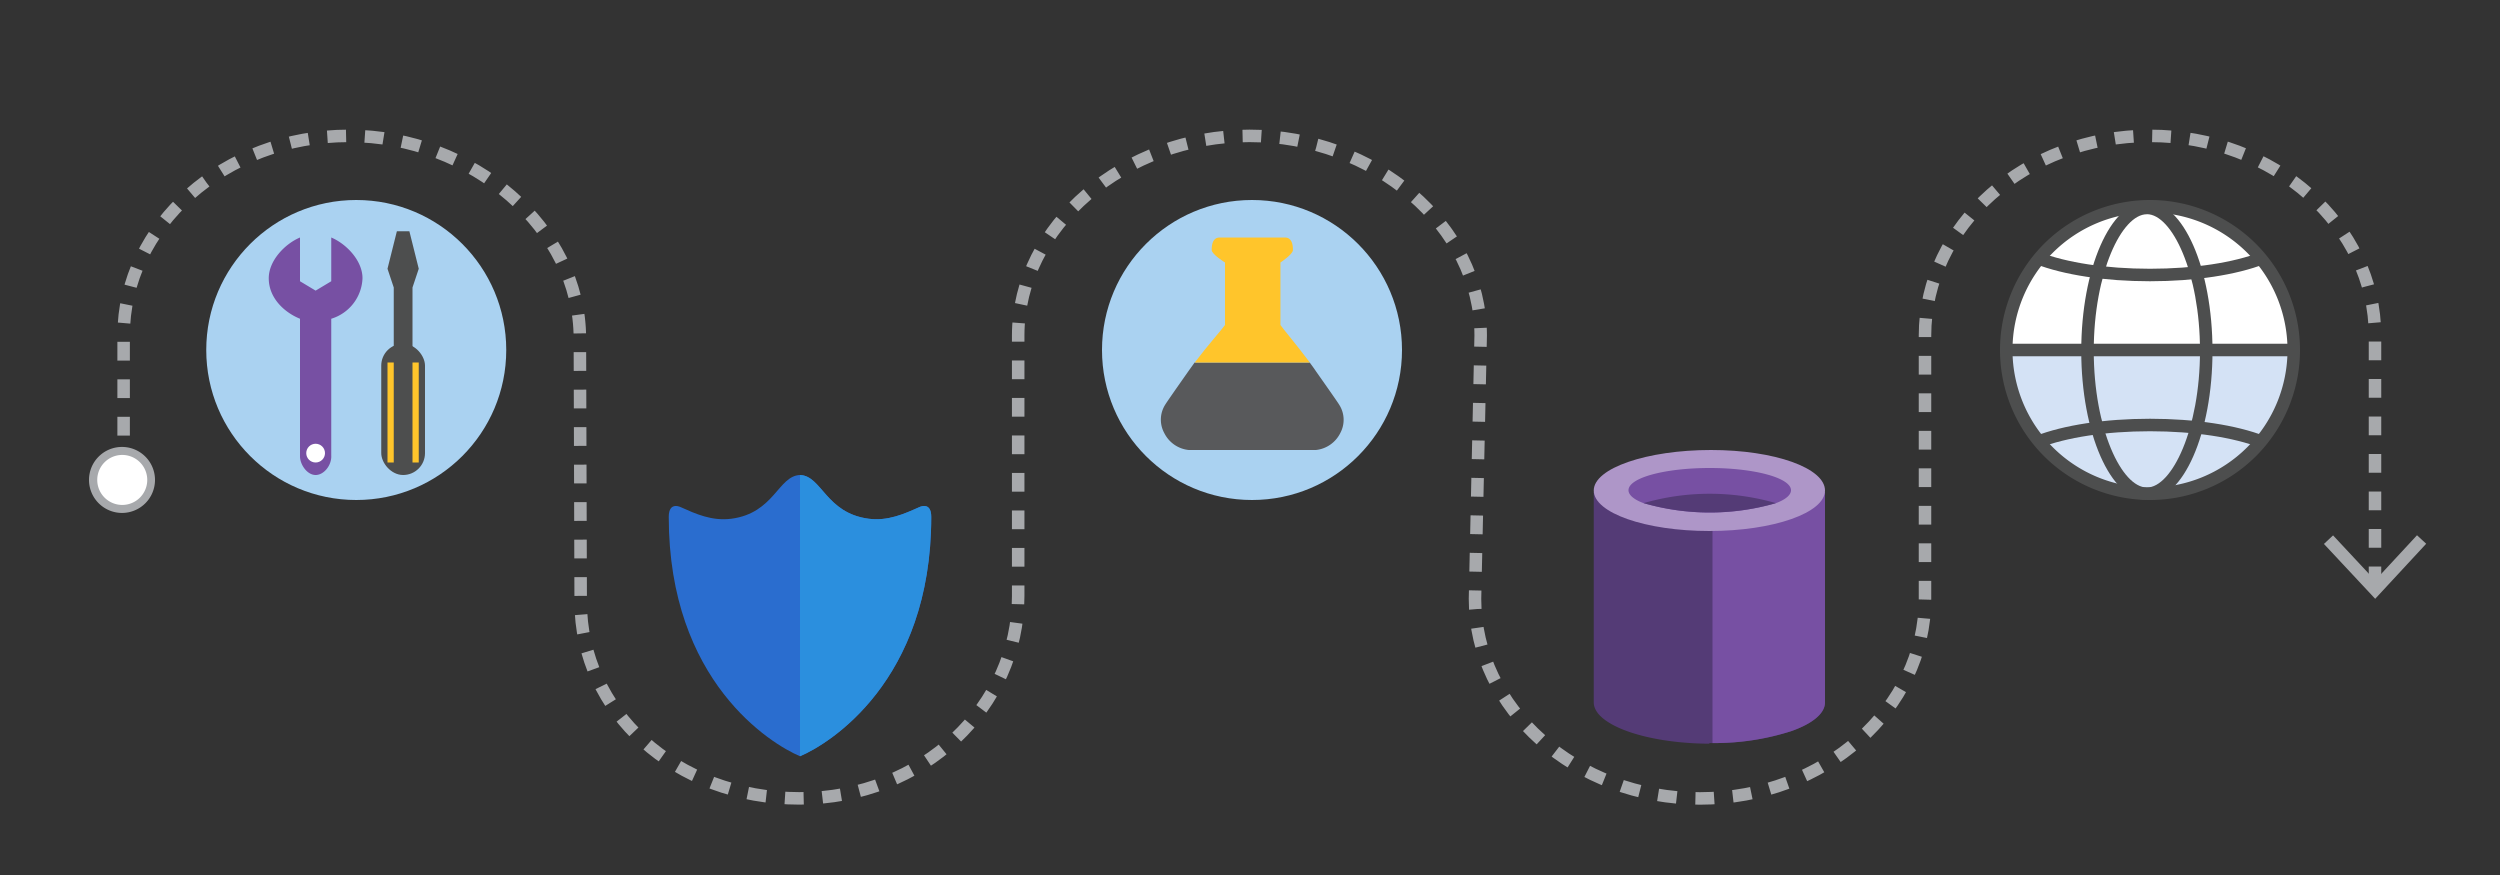<svg xmlns="http://www.w3.org/2000/svg" viewBox="0 0 400 140"><rect x="0" y="0" width="400" height="140" fill="#333333" stroke="none"/><defs><style>.cls-1{isolation:isolate;}.cls-10,.cls-2{fill:none;stroke-width:2px;}.cls-2{stroke:#a7a9ac;stroke-miterlimit:10;stroke-dasharray:3 3;}.cls-3{fill:#a7a9ac;}.cls-4{fill:#fff;}.cls-5{fill:#aad2f1;}.cls-6{fill:#7750a3;}.cls-7{fill:#4d4e4e;}.cls-8{fill:#ffc52b;}.cls-9{fill:#d4e2f5;}.cls-10{stroke:#4d4e4e;stroke-linejoin:bevel;}.cls-11{fill:#58595b;}.cls-12{fill:#2a6dcf;}.cls-13{fill:#2b8fde;}.cls-14,.cls-16{fill:#543b76;}.cls-15{fill:#ae96c8;}.cls-16{mix-blend-mode:multiply;}</style></defs><title>azure-architecture-scenario</title><g class="cls-1"><g id="ICONS"><path class="cls-2" d="M380,93.64l0-12.52v-2.6l0-24.84c0-17.61-16.17-31.94-36-31.94s-36,14.33-36,31.94l0,42.13c0,17.61-16.17,31.94-36,31.94s-36-14.33-36-31.94l.91-42.13c0-17.61-17.12-31.94-37-31.94s-37,14.33-37,31.94V95.37c0,17.61-15.17,32.37-35,32.37s-35-13.87-35-31.48l-.13-42.14c0-17.61-17.17-32.38-37-32.38s-36,14.33-36,31.94V77.05"/><polygon class="cls-3" points="388.19 87 386.72 85.64 380.02 92.87 373.29 85.66 371.83 87.03 380.03 95.81 388.19 87"/><circle class="cls-4" cx="19.52" cy="76.79" r="4.66"/><path class="cls-3" d="M14.24,76.79a5.28,5.28,0,1,1,5.28,5.28,5.29,5.29,0,0,1-5.28-5.28Zm9.32,0a4,4,0,1,0-4,4,4,4,0,0,0,4-4Z"/><circle class="cls-5" cx="57" cy="56" r="24"/><circle class="cls-5" cx="200.32" cy="56" r="24"/><path class="cls-6" d="M53,38v7l-2.5,1.5L48,45V38c-2.38,1-5,3.67-5,6.52,0,3.26,2.63,5.53,5,6.48V73c0,1.35,1.15,3,2.5,3s2.59-1.59,2.5-3.12V51a7.05,7.05,0,0,0,5-6.48C58,41.67,55.38,39,53,38Z"/><circle class="cls-4" cx="50.5" cy="72.5" r="1.5"/><rect class="cls-7" x="61" y="55" width="7" height="21" rx="3.5" ry="3.5"/><polygon class="cls-7" points="63 57 66 57 66 46 67 43 65.5 37 63.5 37 62 43 63 46 63 57"/><rect class="cls-8" x="66" y="58" width="1" height="16"/><rect class="cls-8" x="62" y="58" width="1" height="16"/><path class="cls-4" d="M367.5,56A23.5,23.5,0,1,1,344,32.5,23.52,23.52,0,0,1,367.5,56Z"/><path class="cls-9" d="M367.5,56a23.5,23.5,0,0,1-47,0Z"/><path class="cls-7" d="M344,34a22,22,0,1,1-22,22,22,22,0,0,1,22-22m0-2a24,24,0,1,0,24,24,24,24,0,0,0-24-24Z"/><path class="cls-7" d="M343.5,34.27c4,0,8.5,9.35,8.5,21.86S347.51,78,343.5,78,335,68.65,335,56.14s4.49-21.86,8.5-21.86m0-2C337.7,32.27,333,43,333,56.14S337.7,80,343.5,80,354,69.32,354,56.14s-4.7-23.86-10.5-23.86Z"/><line class="cls-10" x1="320.21" y1="56" x2="367" y2="56"/><path class="cls-10" d="M326,41.29C330.4,43,336.84,44,344,44s13.6-1,18-2.71"/><path class="cls-10" d="M326,70.71C330.4,69,336.84,68,344,68s13.6,1,18,2.71"/><path class="cls-4" d="M204.45,40h-8a.48.48,0,0,1-.5-.45h0a.48.48,0,0,1,.5-.45h8a.48.48,0,0,1,.5.45h0A.48.48,0,0,1,204.45,40Z"/><path class="cls-11" d="M214.44,69.3a4.92,4.92,0,0,1-3.89,2.7H190.19a4.92,4.92,0,0,1-3.9-2.7,4.47,4.47,0,0,1,.13-4.53c.18-.32,1.85-2.71,3.72-5.37.33-.47.68-.94,1-1.4h18.41c.34.46.69.93,1,1.4,1.87,2.66,3.55,5.05,3.73,5.37A4.46,4.46,0,0,1,214.44,69.3Z"/><path class="cls-12" d="M149,82.7c0,26.37-16.41,36.36-21,38.3-4.59-1.94-21-11.93-21-38.3,0-2.6,2-1.52,2-1.52,2.23,1,4.88,2.22,8,1.82,6.89-.9,7.5-6.87,11-7,3.5.13,4.11,6.1,11,7,3.07.4,5.72-.8,8-1.82C147,81.18,149,80.1,149,82.7Z"/><path class="cls-13" d="M149,82.7c0,26.37-16.41,36.36-21,38.3V76c3.5.13,4.11,6.1,11,7,3.07.4,5.72-.8,8-1.82C147,81.18,149,80.1,149,82.7Z"/><path class="cls-14" d="M292,78.73v33.65c0,1.81-2.07,3.43-5.42,4.61a40.25,40.25,0,0,1-12.58,1.9h-.5v.1h-.32c-10.09-.11-18.18-3.07-18.18-6.61V78.73Z"/><path class="cls-6" d="M292,78.73v33.65c0,1.81-2.07,3.43-5.42,4.61a40.25,40.25,0,0,1-12.58,1.9V78.73Z"/><path class="cls-15" d="M292,78.48c0,3.58-8.28,6.48-18.5,6.48S255,82.06,255,78.48,263.53,72,273.75,72,292,74.9,292,78.48"/><path class="cls-6" d="M286.56,78.44c0,.56-.47,1.09-1.3,1.56a7.22,7.22,0,0,1-1.11.5,38.13,38.13,0,0,1-21.18,0,7.22,7.22,0,0,1-1.11-.5c-.83-.47-1.3-1-1.3-1.56,0-2,5.82-3.56,13-3.56S286.56,76.47,286.56,78.44Z"/><path class="cls-16" d="M284.15,80.5a38.13,38.13,0,0,1-21.18,0,38.13,38.13,0,0,1,21.18,0Z"/><path class="cls-8" d="M191.16,58h18.41c-2.12-2.84-4.32-5.42-4.7-6V42s2-1.31,2-2c0-1-.23-2-1.29-2H195.16c-1.07,0-1.29,1-1.29,2,0,.69,2.13,2,2.13,2V52C195.62,52.58,193.31,55.16,191.16,58Z"/></g></g></svg>